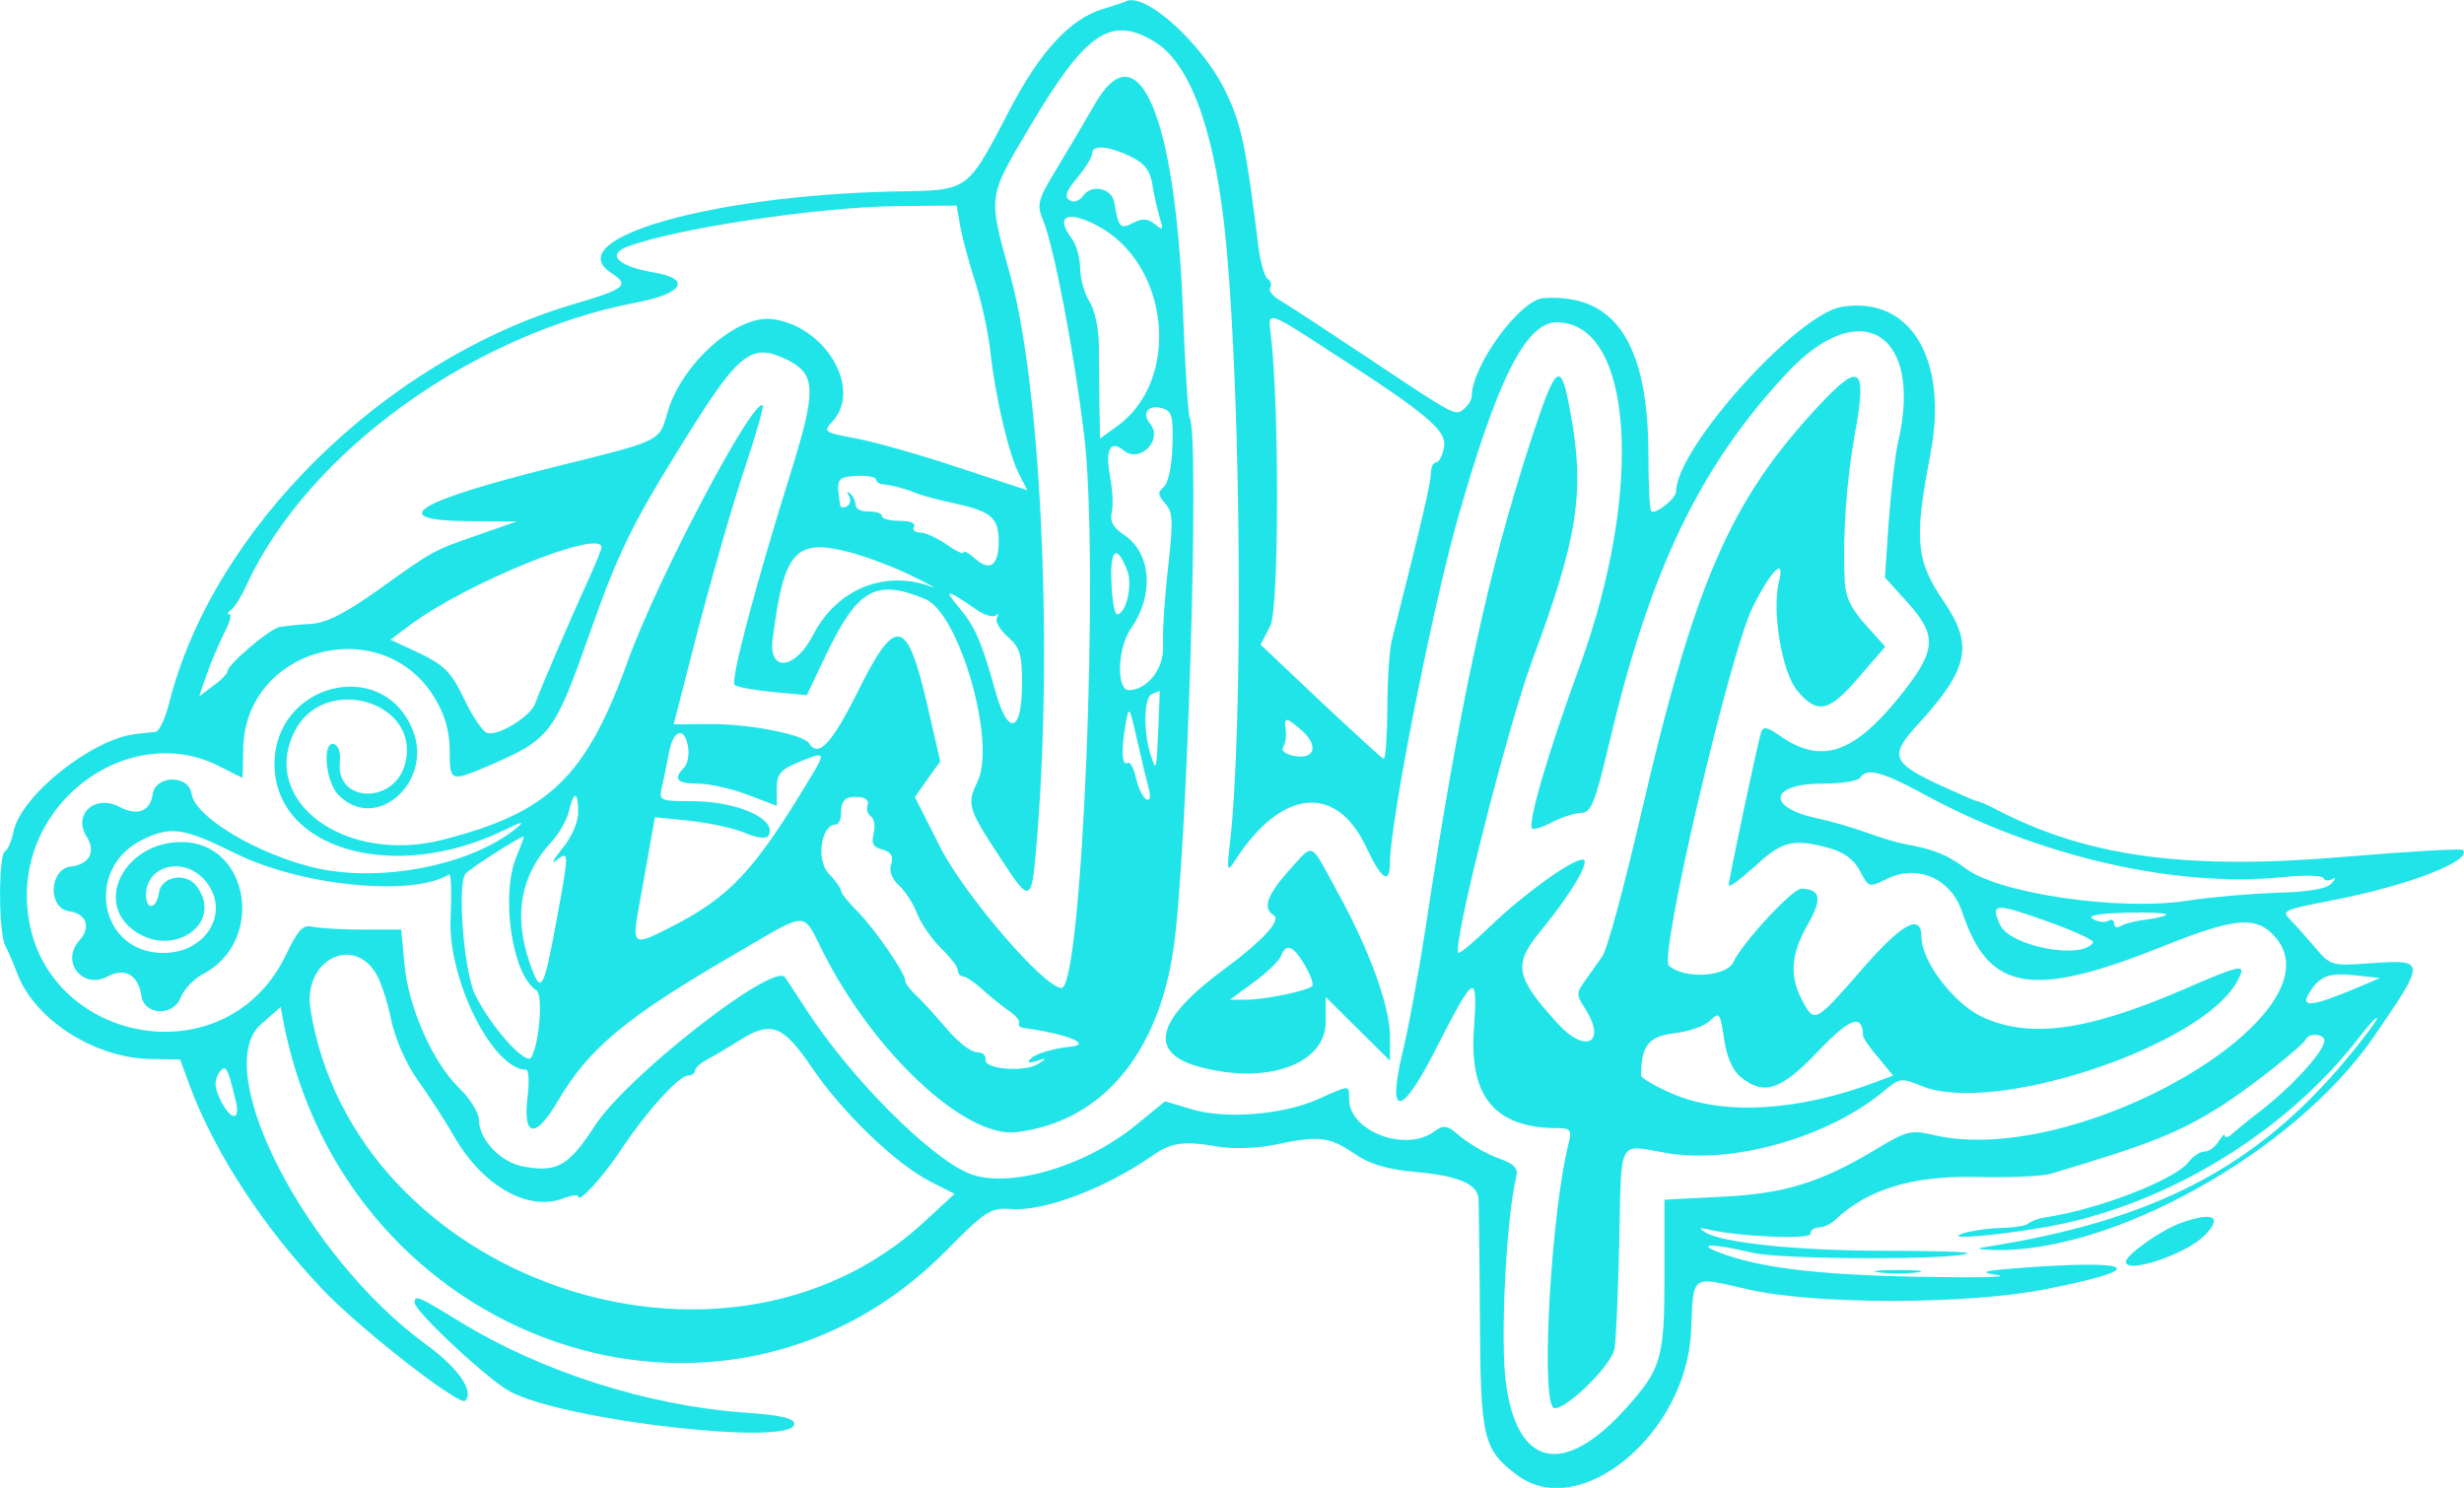 <svg xmlns="http://www.w3.org/2000/svg" version="1.0" viewBox="12 9.8 421.9 254.8"><g fill="#21e4e8" style="--darkreader-inline-fill:#2ca9ac;--darkreader-inline-stroke:none"><path d="M4013 12132c-108-34-209-142-311-336-155-295-138-283-404-288-625-14-1142-162-966-278 66-43 52-55-132-109-647-193-1232-771-1381-1366-13-52-34-96-46-98-13-1-43-4-67-7-150-16-395-211-420-335-6-31-19-61-29-67-23-14-22-279 1-323 10-19 29-62 41-95 59-157 261-288 452-293l106-2 34-93c86-229 252-483 457-698 129-135 466-397 485-378 32 33-24 113-134 193-410 299-741 939-566 1096l68 60 10-53c215-1103 1507-1550 2267-784 138 140 154 150 225 145 113-9 323 71 484 183 66 46 109 51 228 30 49-8 130-5 190 7 149 32 187 28 271-29 53-37 112-55 211-64 146-13 211-41 216-90 1-16 4-201 5-410 2-413 11-451 127-538 214-162 580 140 596 491 9 200-4 190 194 145 231-53 748-53 1018 0 334 65 328 99-15 78-196-13-222-18-148-29 50-8-76-10-280-6-347 7-544 32-680 86-72 29-9 27 122-4 102-24 711-25 736-1 5 4-124 8-286 8-293 0-555 27-612 63-24 15-21 17 10 10 106-25 350-35 350-15 0 12 13 22 29 22 15 0 40 11 55 25 108 104 263 152 476 148 116-3 233 2 260 10 346 103 441 141 590 235 91 58 277 204 287 227 10 22 63 18 63-5 0-37-113-160-225-246-32-24-71-56-87-70-15-15-28-19-29-10 0 9-9 0-21-19-11-19-33-35-48-35s-40-16-54-35c-46-61-307-163-493-191-23-3-48-13-56-20-7-8-50-15-95-16s-104-10-132-19c-78-27 188 0 350 35 391 86 778 332 1016 646 30 39 54 64 54 56s-47-70-104-139c-309-371-658-553-1236-644-35-5-28-8 23-10 405-15 1032 334 1304 727 182 265 182 268-7 255-136-10-139-9-193 55-30 35-67 77-82 92-33 33-30 35 145 69 258 50 480 136 444 172-6 5-184-5-397-23-545-47-883-2-1194 158-34 18-67 33-73 32-5 0-68 28-140 61-151 72-159 97-62 202 173 189 191 270 91 417-99 145-105 213-48 510 62 324-69 542-304 503-154-25-567-485-567-632 0-25-76-84-86-67-5 9-9 94-9 188 0 386-113 557-359 541-80-5-245-230-246-336 0-12-12-32-26-43-30-26-25-29-347 186-133 88-260 172-285 186-24 14-39 33-32 43 6 10 2 24-9 30-10 7-24 54-31 106-43 349-59 424-113 536-81 167-281 346-344 307-1-1-38-13-80-26zm181-111c126-77 211-319 246-701 51-559 57-1653 12-2044-11-90-9-100 13-66 159 252 350 274 454 52 52-112 81-130 81-51 0 133 143 861 230 1169 136 482 235 680 341 680 262 0 300-573 78-1180-108-295-179-537-162-554 5-5 37 5 70 23 34 17 78 31 99 31 32 0 47 36 94 235 140 597 311 952 611 1273 252 269 466 134 379-238-10-44-24-166-32-272l-13-192 76-84c106-117 101-167-30-329-156-192-266-227-406-129-42 30-57 33-64 12-13-41-111-504-111-524 0-9 40 20 90 65 94 87 131 96 255 62 50-14 85-40 105-79 29-56 31-56 90-27 106 53 222 2 260-114 90-270 236-296 680-119 257 103 327 109 393 33 227-265-680-790-1169-677-79 19-94 15-199-48-191-115-315-153-530-163l-195-10v-258c0-287-10-322-135-460-211-233-370-198-408 91-20 145 1 564 35 703 8 32-5 46-61 66-39 14-96 47-127 72-49 42-59 44-93 19-99-72-291 2-291 111 0 50 5 50-107 0-122-54-318-69-433-34l-90 27-103-84c-175-142-438-217-569-163-136 57-401 323-553 555-39 61-74 113-77 117-40 52-541-339-651-509-89-138-130-161-246-139-77 14-151 92-151 160 0 24-31 73-68 109-90 87-174 277-187 424l-11 118h-132c-72 0-150 5-172 10-32 8-50-11-90-95-213-447-887-294-888 202-1 344 366 592 658 443 43-22 79-40 80-40s2 43 3 95c1 353 480 479 659 173 32-54 48-112 48-175 0-106 3-107 128-54 217 93 229 109 352 457 95 269 140 363 298 619 210 342 251 377 373 319 104-50 106-102 19-382-121-386-210-720-194-734 8-7 66-18 130-24l117-11 67 141c108 224 170 258 339 188 116-49 243-489 179-624-38-79-34-92 76-260 109-166 109-165 129 87 52 665 10 1529-93 1905-77 279-79 264 69 514 190 320 275 378 425 287zm-665-636c8-41 31-127 52-191 20-63 43-167 50-230 17-157 63-354 98-422l29-57-234 77c-129 43-286 88-351 100-113 21-115 23-81 60 101 112-27 327-208 349-122 15-310-153-358-319-30-102-15-95-398-190-469-117-568-181-285-183l167-1-132-46c-157-55-148-49-345-190-114-81-177-112-230-115-40-2-88-7-107-11-37-9-176-128-177-151 0-8-22-31-49-50l-48-36 27 78c15 43 42 106 60 141 18 34 25 62 17 62-9 0-7 7 5 15s37 48 55 89c211 452 770 856 1334 964 158 30 189 80 63 102-125 21-168 61-95 89 163 62 658 137 925 139l203 2 13-75zm1265-424c338-218 402-272 391-330-5-28-18-51-27-51-10 0-18-17-18-38 0-31-30-161-134-572-8-33-15-139-15-235-1-96-6-173-13-170s-104 92-217 198l-204 193 33 64c31 60 31 770 1 1005-10 74-7 73 203-64zm-1554-439c0-8 11-16 25-17 31-3 76-15 115-31 17-7 75-23 129-34 126-28 151-49 151-131s-30-104-81-58c-22 19-39 29-39 21s-26 4-58 27c-32 22-73 41-91 41s-28 9-21 20c7 12-13 20-49 20-33 0-61 7-61 17 0 9-20 15-45 15-24-1-44 9-45 21 0 13-8 31-18 40-11 10-13 7-5-7 8-13 5-29-7-36-11-7-21-5-23 4-14 90-11 96 56 100 37 2 67-4 67-12zm-940-233c0-6-21-58-47-115-61-133-164-374-180-419-15-45-130-115-166-101-15 6-51 59-78 117-43 90-67 114-151 155l-101 47 67 50c194 145 656 332 656 266zm852-17c57-15 151-51 210-80 60-29 90-46 68-38-159 60-324-7-405-164-62-121-154-130-139-15 38 303 78 347 266 297zm430-195c29-20 60-29 68-21 9 8 11 4 4-8s10-41 37-65c42-36 49-60 49-161 0-168-48-182-91-26-47 169-70 223-128 291-51 61-38 59 61-10zm1117-416c58-51 43-100-27-86-32 6-46 18-37 32 8 13 11 39 8 58-7 45 1 44 56-4zm2121-213c394-216 866-326 1240-288 72 7 133 6 137-4 3-9 17-10 30-3s12 1-3-15c-17-19-80-29-190-32-90-3-227-15-304-27-230-36-643 24-758 110-63 47-109 66-204 83-28 5-89 23-135 40s-122 39-169 49c-177 37-165 119 17 119 64 0 122 9 129 20 21 35 76 21 210-52zm588-512c-38-61-287-13-319 61-33 73-18 75 151 15 97-34 172-68 168-76zm250 95c-6-6-38-13-70-17-33-4-71-13-84-21-13-9-24-5-24 7s-9 17-20 10-34-4-52 6c-22 12 14 19 114 22 80 2 142-1 136-7zm-6133-197c17-25 41-97 54-160 14-68 51-152 91-209 38-52 95-141 128-198 97-166 251-253 370-208 29 11 52 14 52 7 0-26 84 65 148 162 85 128 197 252 228 252 13 0 24 8 24 17s20 27 45 40 72 41 105 62c110 70 150 56 250-91 105-155 288-331 406-391l83-42-106-98c-690-634-1954-193-2100 732-25 160 139 253 222 125zm6785-54c-157-66-197-69-159-12 36 56 68 66 169 54l70-8-80-34zm-7263-385c18-72-16-71-52 1-20 41-22 65-7 90 24 37 31 26 59-91z" transform="matrix(.05 0 0 -.05 0 618)"/><path d="M3988 11805c-30-52-87-149-127-215-67-110-72-126-49-180 38-95 104-438 140-731 54-433-6-1899-77-1899-58 0-332 318-415 482l-87 172 43 61 44 61-43 187c-71 309-109 316-242 47-87-174-133-222-164-172-18 30-206 67-339 66l-125-1 85 331c48 182 118 426 157 542s67 215 63 219c-31 31-361-594-462-875-143-397-269-519-633-612-335-86-631 132-507 373 102 197 431 100 378-111-36-143-241-137-224 6 3 28-5 54-19 59-43 14-31-129 15-175 130-130 327 49 252 227-104 250-472 156-472-120 0-292 408-410 785-227 62 30 74 33 45 9-139-116-413-180-634-148-201 28-467 175-480 264-9 66-123 65-133-1-8-59-53-76-113-44-84 45-162-25-113-102 32-51 9-95-54-102-74-8-81-142-7-153 60-8 77-55 36-100-66-73 11-170 98-123 58 31 104 4 114-66 9-68 110-73 135-6 11 27 44 63 75 79 216 112 161 453-73 453-187 0-298-197-168-299 133-104 316 17 221 147-37 50-122 35-130-23-8-55-44-60-44-6 0 98 123 133 197 55 97-104 16-254-138-254-221 0-272 293-67 390 95 45 139 38 316-50 226-111 605-148 730-71 7 4 9-63 5-150-10-210 145-519 259-519 9 0 11-45 4-100-15-131 29-136 102-11 110 187 234 290 622 515 242 141 217 141 288 0 175-347 488-638 662-618 290 35 486 264 539 631 47 326 90 1758 55 1817-5 9-16 173-23 365-26 674-154 970-303 706zm122-176c49-24 68-48 76-95 5-35 17-86 25-114 14-44 12-47-16-24-25 20-42 21-74 5-44-24-51-16-65 69-8 49-76 65-106 24-13-18-33-25-47-16-19 12-12 31 26 77 28 33 51 71 51 83 0 31 53 27 130-9zm-114-237c251-131 290-531 68-689l-57-41-2 114c-1 63-2 158-2 211-1 53-15 118-32 144s-31 77-32 113c0 36-13 83-30 105-56 75-14 96 87 43zm259-755c-2-70-14-128-30-141-21-18-20-28 5-56 27-30 28-60 10-221-12-102-19-221-17-264 5-79-52-153-117-155-44 0-39 145 6 210 82 116 71 261-24 323-36 24-48 46-41 75 6 23 3 80-6 127-17 90 2 124 47 86 55-45 136 36 91 91-30 36-8 67 40 54 34-9 39-26 36-129zm-154-429c18-49-5-148-36-148-8 0-17 50-19 111-5 115 19 131 55 37zm106-533c-7-154-7-157-27-95-25 79-23 196 5 207 14 5 26 11 26 11 1 1-1-54-4-123zm-33-213c8-31 4-43-10-35-11 8-27 40-34 73s-20 56-28 51c-20-12-23 41-8 129 12 69 13 68 40-50 15-66 33-142 40-168zm-1577 139c3-25-3-55-15-67-38-38-24-54 48-54 38 0 115-17 170-38l100-38v59c0 48 12 64 69 88 97 41 100 38 49-46-195-324-276-412-482-517-131-67-133-65-105 87 13 74 31 170 38 213l14 77 118-12c65-7 150-25 188-41 42-18 75-22 82-11 34 56-104 119-263 119-106 0-112 2-102 45 6 25 17 79 25 121 15 82 55 91 66 15zm-377-219c0-35-23-87-55-125-30-37-39-55-20-40 44 35 44 28 3-193-47-259-55-271-95-155-55 162-30 297 75 411 26 28 53 75 60 105 17 72 32 70 32-3zm991 24c-5-13 0-30 11-38 12-7 16-33 10-58-9-35-2-48 30-56 30-8 38-22 30-49-8-24 2-51 26-73 21-19 50-63 63-98 14-35 51-88 82-118s57-63 57-75c0-11 8-21 17-21s40-20 67-45c28-25 69-58 92-74 23-15 38-34 34-41-5-7 3-15 16-17 149-20 238-57 159-64-61-7-117-23-135-41-14-14-7-16 20-8 36 12 37 11 5-10-47-30-187-18-180 15 3 14-11 25-30 25-20 0-67 37-105 83-39 45-86 97-105 114-19 18-35 39-35 48 0 27-107 181-165 239-30 30-55 61-55 69s-19 35-43 60c-43 46-25 167 25 167 10 0 18 17 18 37 0 47 15 61 62 57 22-1 35-13 29-28zm-1202-175c-56-133-15-408 68-459 23-14 11-177-17-229-17-32-138 102-193 214-38 77-62 376-33 414 12 16 181 125 200 128 2 1-9-30-25-68zM5481 10651c-146-449-243-897-360-1671-23-148-58-340-79-425-52-220-3-216 112 10 139 272 147 276 133 65-14-226 76-330 288-330 43 0 48-7 37-51-58-228-95-842-55-904 20-33 198 134 212 199 5 25 12 187 16 360 8 369-7 340 161 311 229-39 553 53 743 210 56 47 62 48 130 20 245-103 963 135 1083 359 33 62 20 60-194-33-326-140-524-165-684-88-96 47-204 190-204 271 0 85-67 48-208-115-156-179-159-181-201-100-44 84-38 158 20 259 50 88 44 121-23 122-30 0-202-186-232-251-24-52-171-59-221-12-34 33 208 1068 287 1227 64 128 112 175 90 88-25-101 10-311 63-374 69-82 109-73 211 47l90 104-68 76c-49 54-69 96-71 150-7 157 6 341 35 503 42 231 19 249-123 97-304-326-424-601-609-1398-57-246-116-465-132-487-15-22-42-60-60-85-30-41-30-49-2-92 79-121 4-162-94-52-143 157-150 200-58 312 105 127 176 247 146 247-38 0-203-119-315-227-57-55-107-97-111-92-21 25 170 780 256 1009 153 411 178 571 128 841-33 184-48 172-137-100zm720-2176c80-65 138-45 265 88 110 116 152 130 154 54 0-8 23-42 52-75l51-62-51-19c-272-104-533-119-707-42-58 25-105 53-105 61 0 103 26 135 114 145 50 6 105 25 123 44 31 30 34 26 47-63 9-62 29-108 57-131zM4652 9180c-73-82-89-127-50-151 27-17-39-88-169-184-235-173-264-287-86-335 232-63 433 9 433 155v84l110-109 110-109v84c0 102-72 300-182 498-95 173-76 166-166 67zm56-321c20-34 31-66 26-72-17-17-158-46-223-47h-59l82 60c45 33 87 74 93 90 18 45 41 36 81-31zM7710 7976c-68-24-190-110-190-134 0-43 205 26 268 89 65 65 33 84-78 45zM6675 7806c36-5 94-5 130 0 36 4 7 8-65 8-71 0-101-4-65-8zM1660 7702c0-30 257-269 328-305 191-100 972-188 972-110 0 20-48 30-175 39-327 24-692 140-970 311-145 89-155 93-155 65z" transform="matrix(.05 0 0 -.05 0 618)"/></g></svg>